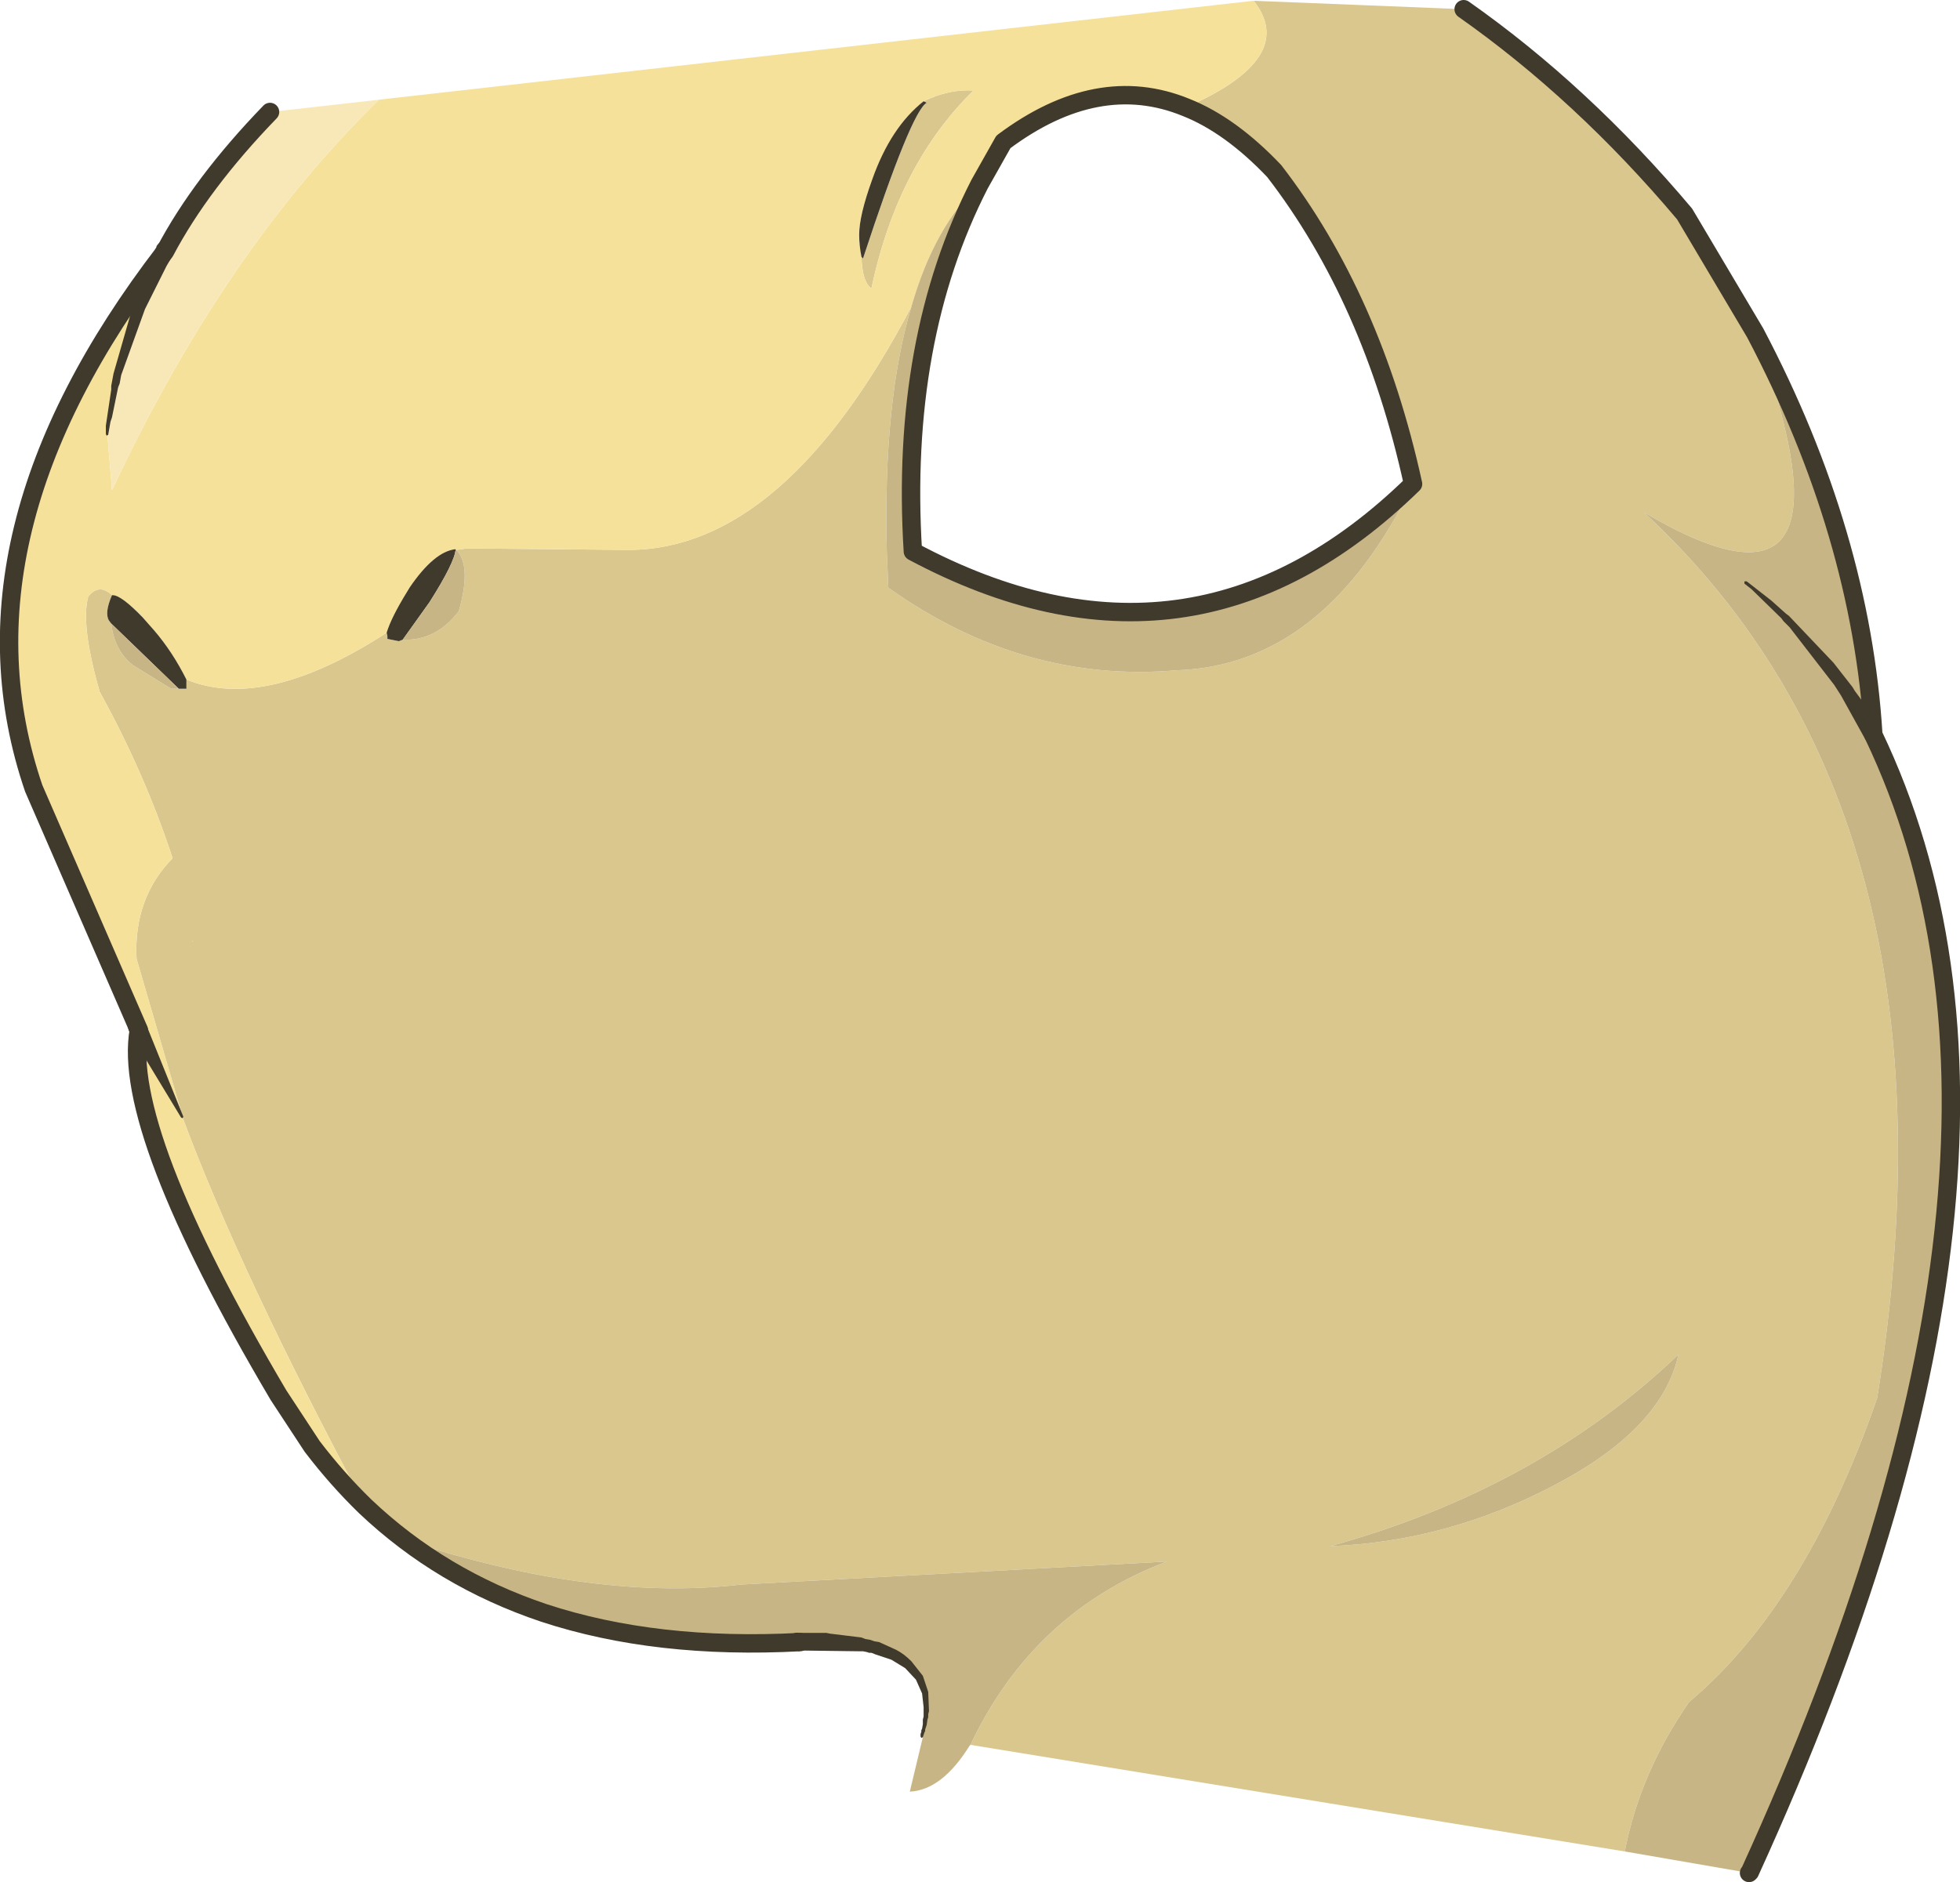 <?xml version="1.0" encoding="UTF-8" standalone="no"?>
<svg xmlns:xlink="http://www.w3.org/1999/xlink" height="122.7px" width="127.75px" xmlns="http://www.w3.org/2000/svg">
  <g transform="matrix(1.0, 0.0, 0.0, 1.0, 0.6, -74.75)">
    <path d="M94.8 75.35 Q102.55 80.8 109.2 88.7 L113.8 96.45 Q121.3 116.85 106.55 108.15 127.85 127.9 121.75 165.9 117.1 179.3 109.5 185.7 106.3 190.3 105.3 195.45 L62.65 188.5 Q66.75 179.85 75.45 176.55 L47.7 178.05 Q38.75 179.1 27.4 175.65 L23.2 172.95 Q15.05 157.7 11.3 147.6 L11.3 147.55 8.3 137.25 Q8.1 133.3 10.65 130.7 8.85 125.2 5.9 119.85 4.65 115.5 5.15 113.65 5.85 112.75 6.7 113.55 6.2 114.7 6.5 115.2 L6.65 115.4 Q6.85 117.15 8.05 118.1 L10.55 119.65 11.05 119.65 11.55 119.65 11.55 119.05 Q16.65 121.15 24.6 116.0 L24.65 116.2 24.65 116.4 25.4 116.55 25.65 116.45 Q27.8 116.55 29.3 114.6 30.15 111.65 29.15 110.6 L29.85 110.5 40.4 110.6 Q50.5 110.55 58.8 94.75 56.95 100.95 57.2 110.7 L57.3 113.05 57.35 113.1 Q66.1 119.3 76.05 118.45 85.75 118.15 91.5 106.3 88.85 94.2 82.45 85.9 79.6 82.9 76.7 81.75 84.0 78.55 81.15 74.85 L81.1 74.8 94.8 75.35 M55.55 91.5 L55.65 91.6 Q58.8 82.0 59.8 81.45 L59.6 81.35 Q61.25 80.55 62.85 80.65 57.9 85.5 56.2 93.55 55.6 93.15 55.55 91.5 M11.9 136.1 L11.95 136.15 11.95 136.1 11.9 136.1 M108.8 163.05 Q99.65 171.8 86.1 175.55 93.8 175.25 100.85 171.5 107.75 167.85 108.8 163.05" fill="#dac78e" fill-rule="evenodd" stroke="none"/>
    <path d="M81.1 74.8 L81.15 74.85 Q84.0 78.55 76.7 81.75 70.95 79.4 64.8 84.0 L63.25 86.75 Q60.3 89.5 58.8 94.75 50.5 110.55 40.4 110.6 L29.85 110.5 29.15 110.6 29.1 110.55 Q27.7 110.7 26.1 113.05 L25.95 113.3 Q24.9 115.0 24.6 116.0 16.65 121.15 11.55 119.05 10.65 117.25 9.45 115.85 L8.7 115.0 Q7.3 113.55 6.75 113.55 L6.7 113.55 Q5.85 112.75 5.15 113.65 4.65 115.5 5.9 119.85 8.85 125.2 10.65 130.7 8.1 133.3 8.3 137.25 L11.3 147.55 11.3 147.6 Q15.05 157.7 23.2 172.95 21.35 171.15 19.75 169.05 L17.55 165.7 Q7.3 148.35 8.45 141.9 L1.6 126.15 Q-4.05 109.65 10.15 91.15 7.15 96.75 6.4 103.1 L6.7 106.7 Q14.0 91.1 24.1 81.25 L81.1 74.8 M59.6 81.35 Q57.45 83.05 56.25 86.45 55.4 88.8 55.4 90.05 55.4 90.75 55.55 91.5 55.6 93.15 56.2 93.55 57.9 85.5 62.85 80.65 61.25 80.55 59.6 81.35" fill="#f6e19b" fill-rule="evenodd" stroke="none"/>
    <path d="M10.15 91.15 Q12.5 86.7 17.0 82.05 L24.1 81.25 Q14.0 91.1 6.7 106.7 L6.4 103.1 Q7.15 96.75 10.15 91.15" fill="#f9e8b7" fill-rule="evenodd" stroke="none"/>
    <path d="M25.65 116.45 L25.4 116.55 24.65 116.4 24.65 116.2 24.6 116.0 Q24.9 115.0 25.95 113.3 L26.1 113.05 Q27.7 110.7 29.1 110.55 29.05 111.4 27.4 114.0 L25.65 116.45 M11.55 119.05 L11.55 119.65 11.05 119.65 6.65 115.4 6.5 115.2 Q6.2 114.7 6.7 113.55 L6.75 113.55 Q7.3 113.55 8.7 115.0 L9.45 115.85 Q10.65 117.25 11.55 119.05 M55.55 91.5 Q55.4 90.75 55.4 90.05 55.4 88.8 56.25 86.45 57.45 83.05 59.6 81.35 L59.8 81.45 Q58.8 82.0 55.65 91.6 L55.55 91.5" fill="#403a2d" fill-rule="evenodd" stroke="none"/>
    <path d="M91.5 106.3 Q85.75 118.15 76.05 118.45 66.1 119.3 57.35 113.1 L57.3 113.05 57.2 110.7 Q56.95 100.95 58.8 94.75 60.3 89.5 63.25 86.75 58.05 96.9 58.9 110.7 77.05 120.4 91.5 106.3 M29.15 110.6 Q30.15 111.65 29.3 114.6 27.8 116.55 25.65 116.45 L27.4 114.0 Q29.05 111.4 29.1 110.55 L29.15 110.6 M11.05 119.65 L10.55 119.65 8.05 118.1 Q6.85 117.15 6.65 115.4 L11.05 119.65 M23.2 172.95 L27.4 175.65 Q38.75 179.1 47.7 178.05 L75.45 176.55 Q66.75 179.85 62.65 188.5 L62.6 188.55 Q60.8 191.45 58.7 191.55 L59.55 188.0 59.5 188.0 Q61.4 181.35 51.55 181.8 42.15 182.3 34.85 179.9 28.15 177.65 23.2 172.95 M105.3 195.45 Q106.3 190.3 109.5 185.7 117.1 179.3 121.75 165.9 127.85 127.9 106.55 108.15 121.3 116.85 113.8 96.45 120.7 109.55 121.5 122.65 134.7 150.25 113.45 196.8 L113.4 196.85 105.3 195.45 M108.8 163.05 Q107.75 167.85 100.85 171.5 93.8 175.25 86.1 175.55 99.65 171.8 108.8 163.05" fill="#c8b585" fill-rule="evenodd" stroke="none"/>
    <path d="M113.8 96.45 L109.2 88.7 Q102.55 80.8 94.8 75.35 M76.7 81.75 Q79.6 82.9 82.45 85.9 88.85 94.2 91.5 106.3 77.05 120.4 58.9 110.7 58.05 96.9 63.25 86.75 L64.8 84.0 Q70.95 79.4 76.7 81.75 M113.8 96.45 Q120.7 109.55 121.5 122.65 134.7 150.25 113.45 196.8 L113.4 196.85 M17.0 82.05 Q12.5 86.7 10.15 91.15 -4.05 109.65 1.6 126.15 L8.45 141.9 Q7.3 148.35 17.55 165.7 L19.75 169.05 Q21.35 171.15 23.2 172.95 28.15 177.65 34.85 179.9 42.15 182.3 51.55 181.8" fill="none" stroke="#403a2d" stroke-linecap="round" stroke-linejoin="round" stroke-width="1.2"/>
    <path d="M113.1 112.8 L113.1 112.65 113.25 112.65 114.85 113.9 115.8 114.75 116.0 114.9 118.9 117.95 120.15 119.55 120.3 119.8 121.15 120.95 122.0 122.35 122.0 122.4 122.05 122.85 121.75 123.2 Q121.25 123.45 120.95 122.9 L119.4 120.1 118.95 119.4 116.05 115.65 115.65 115.25 115.5 115.05 113.55 113.15 113.1 112.8 M51.55 182.35 L51.5 182.4 Q50.9 182.3 50.9 181.75 50.9 181.1 51.5 181.2 L53.25 181.2 53.5 181.25 55.55 181.5 55.8 181.6 56.1 181.65 56.4 181.75 56.7 181.8 57.8 182.3 Q58.3 182.55 58.8 183.05 L59.55 184.0 59.9 185.05 59.95 186.3 59.9 186.5 59.9 186.7 59.85 186.85 59.8 187.2 59.7 187.5 59.7 187.6 59.65 187.7 59.55 188.0 59.45 188.05 59.4 187.95 59.4 187.8 59.45 187.65 59.45 187.55 59.5 187.45 59.55 187.15 59.55 186.85 59.6 186.65 59.6 186.05 59.5 185.15 59.1 184.25 58.4 183.5 57.5 182.95 56.45 182.6 56.2 182.5 56.05 182.5 55.9 182.45 55.65 182.4 55.4 182.4 51.55 182.35 M7.9 142.15 L7.85 142.05 Q7.55 141.5 8.2 141.3 L8.65 141.3 8.95 141.6 11.35 147.55 11.3 147.65 11.2 147.6 7.9 142.15 M9.6 90.85 L9.6 90.8 Q9.95 90.25 10.45 90.6 10.9 90.9 10.65 91.4 L10.25 92.1 8.85 94.9 7.3 99.2 7.2 99.75 7.1 100.0 6.7 101.95 6.6 102.25 6.45 103.1 6.35 103.15 6.3 103.05 6.3 102.5 6.65 100.15 6.65 99.9 6.8 99.1 8.25 94.05 8.3 93.8 8.75 92.65 9.6 90.85" fill="#403a2d" fill-rule="evenodd" stroke="none"/>
  </g>
</svg>
